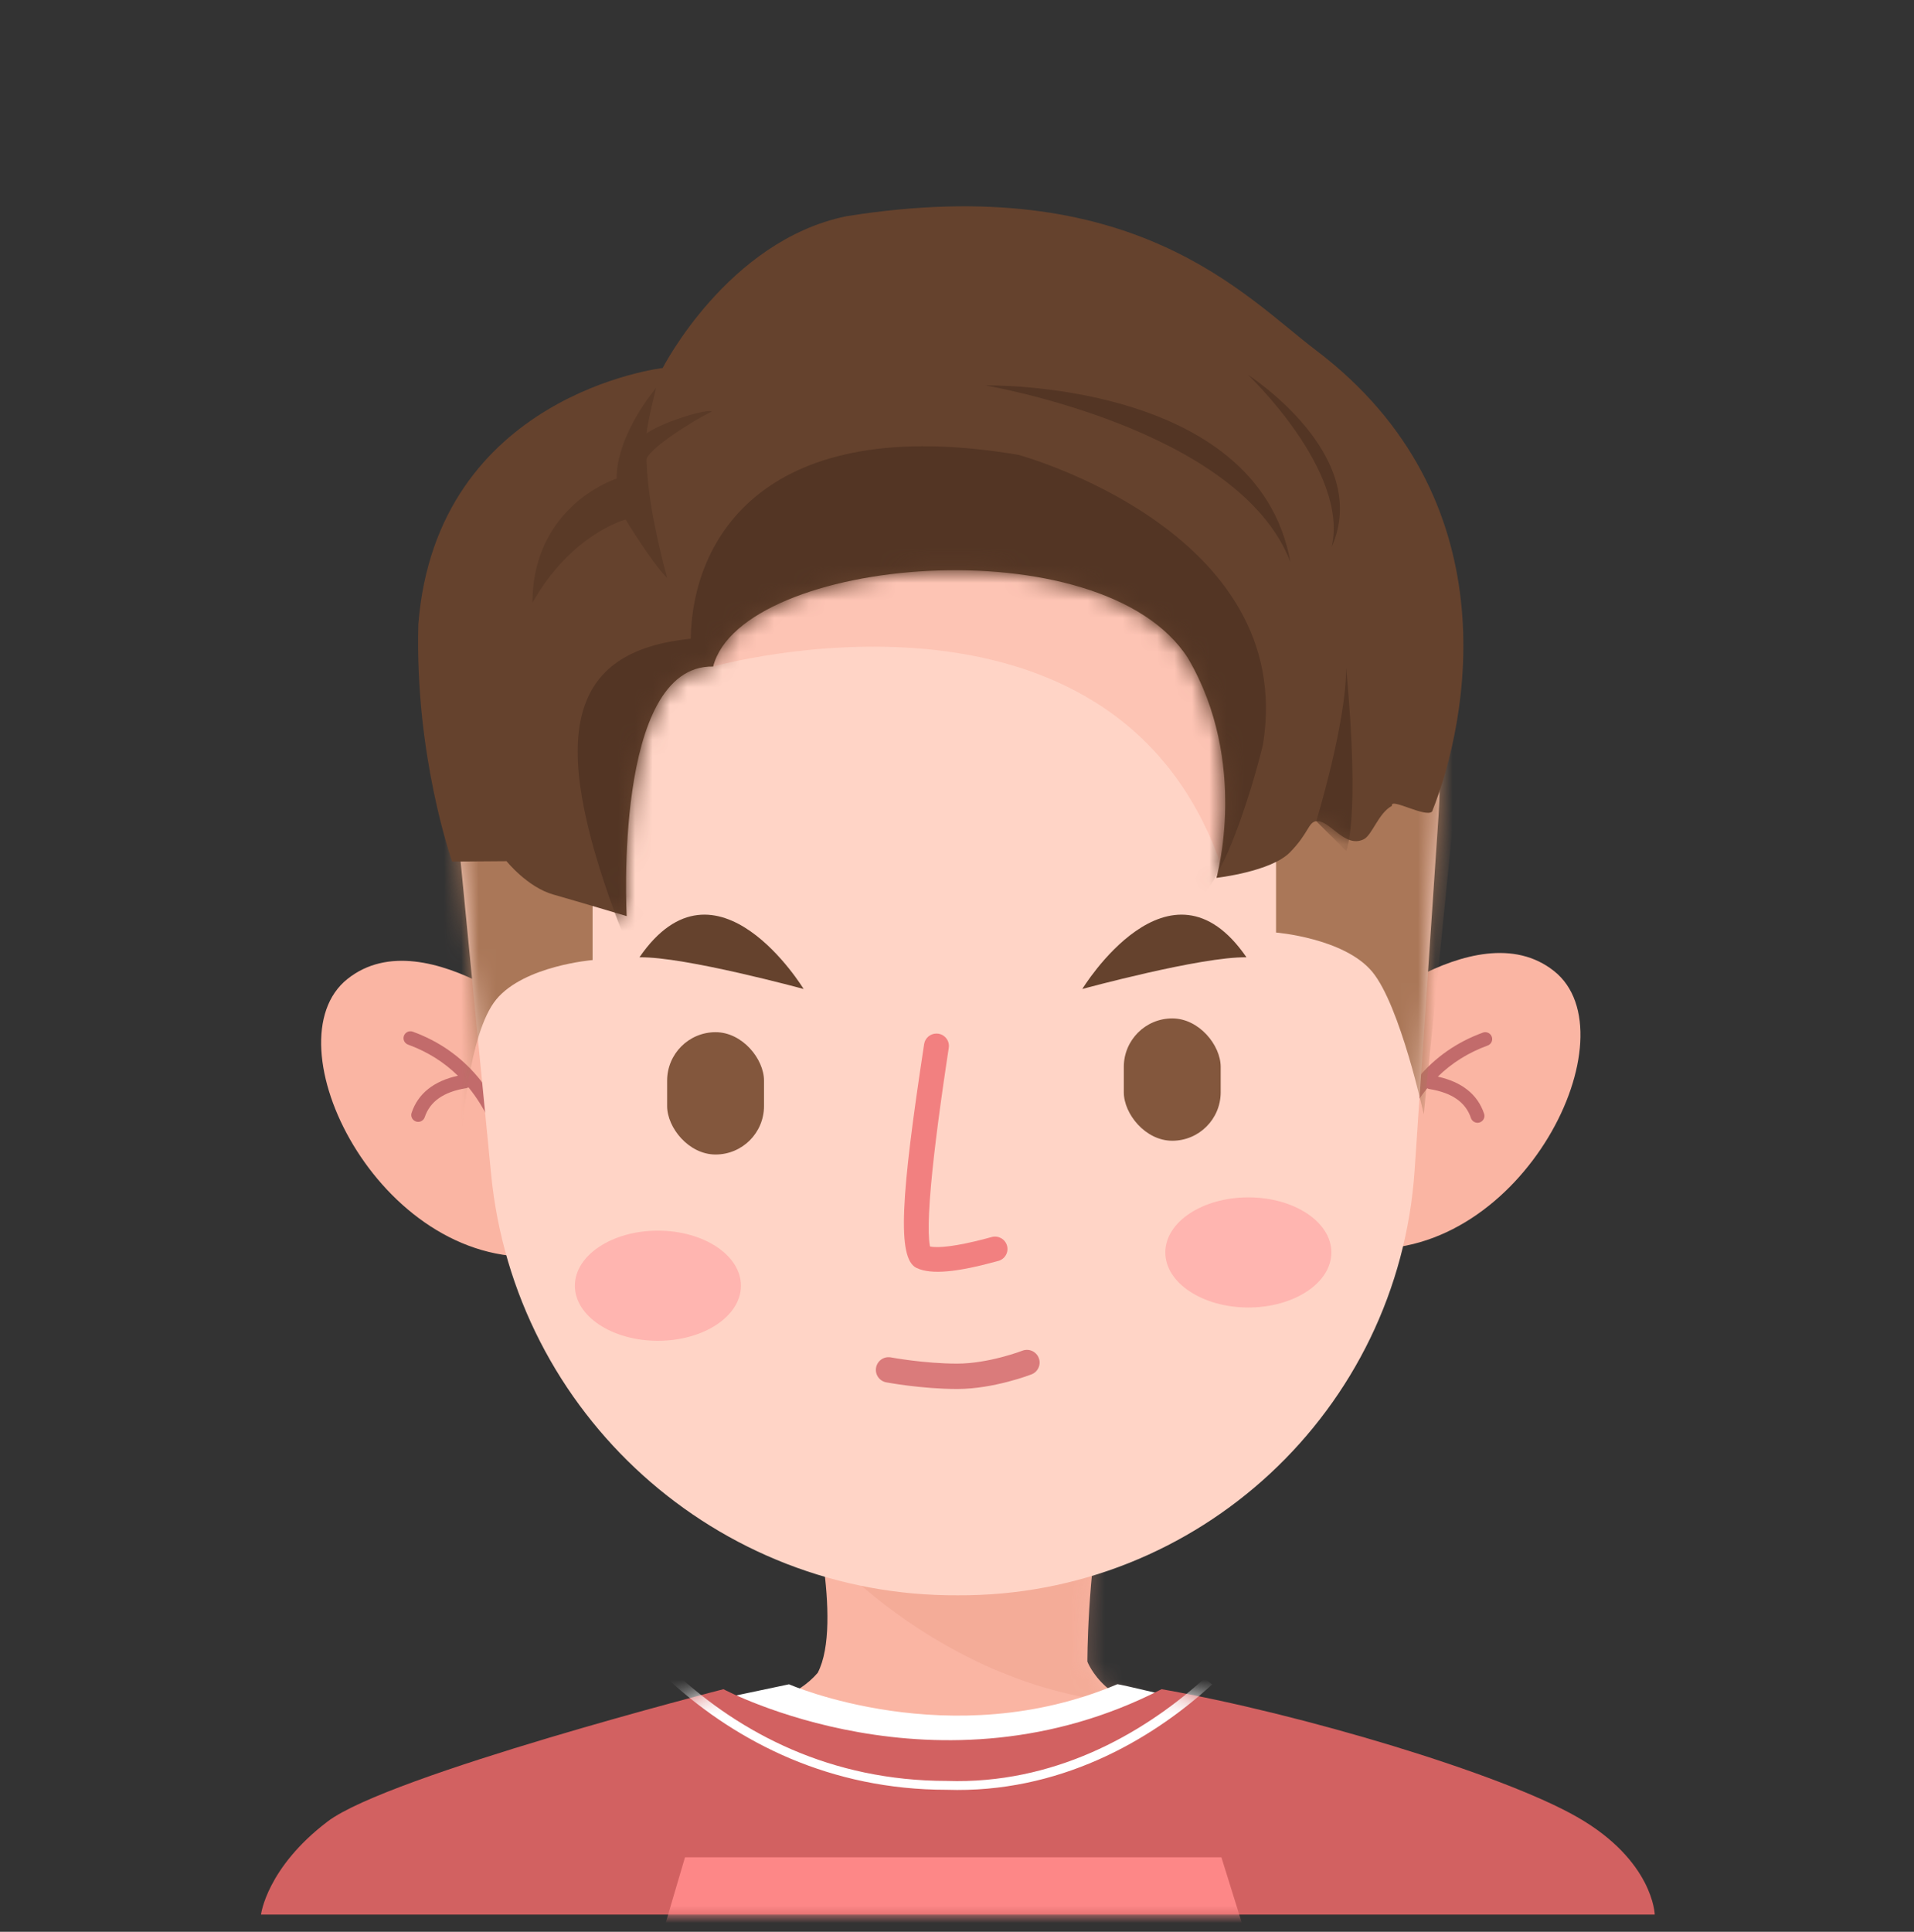 <svg xmlns="http://www.w3.org/2000/svg" fill="none" viewBox="0 0 110 111" height="111" width="110">
<rect x="0" y="0" width="110" height="111" fill="#333333" stroke="none"/>
<path fill="#FAB5A3" d="M46.505 85.608C46.505 85.608 48.495 93.256 46.994 96.122C45.854 97.454 43.842 98.089 42.248 98.287C46.877 100.375 63.956 100.65 67.706 98.287C63.559 98.337 62.493 95.476 62.493 95.476C62.493 95.476 62.482 90.569 63.383 86.091C59.54 83.179 46.505 85.608 46.505 85.608Z" clip-rule="evenodd" fill-rule="evenodd"></path>
<mask height="16" width="26" y="84" x="42" maskUnits="userSpaceOnUse" style="mask-type:alpha" id="mask0_1:1169">
<path fill="white" d="M46.505 85.608C46.505 85.608 48.495 93.256 46.994 96.122C45.854 97.454 43.842 98.089 42.248 98.287C46.877 100.375 63.956 100.65 67.706 98.287C63.559 98.337 62.493 95.476 62.493 95.476C62.493 95.476 62.482 90.569 63.383 86.091C59.54 83.179 46.505 85.608 46.505 85.608Z" clip-rule="evenodd" fill-rule="evenodd"></path>
</mask>
<g mask="url(#mask0_1:1169)">
<g opacity="0.349" style="mix-blend-mode:multiply">
<path fill="#E89A85" d="M47.144 88.823C47.144 88.823 54.332 97.277 65.353 97.9C73.459 99.328 66.328 84.503 66.328 84.503L47.144 88.823Z" clip-rule="evenodd" fill-rule="evenodd"></path>
</g>
</g>
<path fill="white" d="M40.366 97.829L45.346 96.779C45.346 96.779 54.62 100.831 64.206 96.779C64.1 96.697 68.762 97.829 68.762 97.829C68.762 97.829 63.556 102.836 53.23 102.527C42.904 102.217 40.366 97.829 40.366 97.829Z" clip-rule="evenodd" fill-rule="evenodd"></path>
<path fill="#D26161" d="M41.577 97.06C41.577 97.06 53.933 103.656 66.757 97.06C74.751 98.462 86.317 101.918 90.67 104.422C95.022 106.925 95.101 110.012 95.101 110.012H15C15 110.012 15.318 107.326 18.83 104.661C22.342 101.995 41.577 97.06 41.577 97.06Z" clip-rule="evenodd" fill-rule="evenodd"></path>
<mask height="14" width="81" y="97" x="15" maskUnits="userSpaceOnUse" style="mask-type:alpha" id="mask1_1:1169">
<path fill="white" d="M41.577 97.06C41.577 97.06 53.933 103.656 66.757 97.06C74.751 98.462 86.317 101.918 90.67 104.422C95.022 106.925 95.101 110.012 95.101 110.012H15C15 110.012 15.318 107.326 18.83 104.661C22.342 101.995 41.577 97.06 41.577 97.06Z" clip-rule="evenodd" fill-rule="evenodd"></path>
</mask>
<g mask="url(#mask1_1:1169)">
<path fill="#FD8787" d="M39.368 106.719L37.352 113.563L72.602 114.446L70.195 106.719C70.195 106.719 57.176 106.719 51.633 106.719C46.089 106.719 39.368 106.719 39.368 106.719Z" clip-rule="evenodd" fill-rule="evenodd"></path>
<path fill="white" d="M38.776 96.094C42.558 99.608 47.762 102.331 54.42 102.331C60.521 102.534 65.577 99.689 69.039 96.606L69.223 96.439L69.665 96.785C66.084 100.072 60.789 103.053 54.408 102.84C47.719 102.84 42.422 100.125 38.538 96.626L38.331 96.437L38.776 96.094Z"></path>
</g>
<path fill="#FAB5A3" d="M76.995 59.206C76.995 59.206 84.748 52.169 89.315 55.798C93.883 59.427 87.532 72.32 78.301 71.748C69.071 71.175 76.995 59.206 76.995 59.206Z" clip-rule="evenodd" fill-rule="evenodd"></path>
<path fill="#C26B6B" d="M85.734 59.568C85.659 59.363 85.43 59.258 85.224 59.333C82.243 60.42 80.247 62.801 79.246 66.432C79.188 66.643 79.313 66.861 79.525 66.918C79.736 66.976 79.955 66.852 80.013 66.641C80.471 64.981 81.14 63.613 82.023 62.532C82.062 62.554 82.106 62.569 82.152 62.577C83.464 62.792 84.238 63.345 84.538 64.244C84.608 64.451 84.833 64.563 85.041 64.494C85.25 64.425 85.362 64.201 85.293 63.994C84.921 62.882 84.016 62.17 82.633 61.864C83.441 61.073 84.396 60.478 85.498 60.076C85.704 60.001 85.81 59.773 85.734 59.568Z" clip-rule="evenodd" fill-rule="evenodd"></path>
<path fill="#FAB5A3" d="M32.294 59.655C32.294 59.655 24.54 52.618 19.973 56.247C15.405 59.876 21.757 72.769 30.987 72.197C40.218 71.624 32.294 59.655 32.294 59.655Z" clip-rule="evenodd" fill-rule="evenodd"></path>
<path fill="#C26B6B" d="M23.215 59.516C23.29 59.311 23.519 59.206 23.725 59.281C26.705 60.368 28.702 62.748 29.703 66.38C29.761 66.591 29.636 66.808 29.424 66.866C29.212 66.924 28.994 66.8 28.936 66.589C28.478 64.929 27.809 63.561 26.926 62.48C26.887 62.502 26.843 62.517 26.796 62.525C25.484 62.739 24.711 63.293 24.41 64.192C24.341 64.399 24.116 64.511 23.907 64.442C23.699 64.373 23.586 64.149 23.656 63.942C24.028 62.829 24.932 62.118 26.316 61.812C25.508 61.02 24.553 60.425 23.451 60.023C23.245 59.948 23.139 59.721 23.215 59.516Z" clip-rule="evenodd" fill-rule="evenodd"></path>
<path fill="#FFD4C6" d="M26.294 47.675C24.763 31.993 36.43 18.09 52.134 16.799C69.337 15.385 83.839 29.6 82.678 46.822L81.299 67.255C80.369 81.05 68.868 91.742 55.042 91.666C41.196 91.743 29.572 81.256 28.226 67.475L26.294 47.675Z" clip-rule="evenodd" fill-rule="evenodd"></path>
<mask height="76" width="57" y="16" x="26" maskUnits="userSpaceOnUse" style="mask-type:alpha" id="mask2_1:1169">
<path fill="white" d="M26.294 47.675C24.763 31.993 36.43 18.09 52.134 16.799C69.337 15.385 83.839 29.6 82.678 46.822L81.299 67.255C80.369 81.05 68.868 91.742 55.042 91.666C41.196 91.743 29.572 81.256 28.226 67.475L26.294 47.675Z" clip-rule="evenodd" fill-rule="evenodd"></path>
</mask>
<g mask="url(#mask2_1:1169)">
<ellipse fill="#FFA2A2" ry="3.164" rx="4.772" cy="71.964" cx="71.744" opacity="0.625"></ellipse>
<ellipse fill="#FFA2A2" ry="3.164" rx="4.772" cy="73.877" cx="37.811" opacity="0.625"></ellipse>
<path fill="#FAB5A3" d="M40.985 38.3C40.985 38.3 63.901 31.842 70.154 49.642C78.015 46.47 78.749 27.845 78.749 27.845L51.066 24.245C51.066 24.245 43.311 29.141 41.124 32.247C38.937 35.353 40.985 38.3 40.985 38.3Z" clip-rule="evenodd" fill-rule="evenodd" opacity="0.51"></path>
<path fill="#AA7758" d="M73.336 42.554V53.583C73.336 53.583 77.257 53.901 78.866 55.84C80.474 57.78 81.826 64.031 81.826 64.031L84.163 40.776L73.336 42.554Z" clip-rule="evenodd" fill-rule="evenodd"></path>
<path fill="#AA7758" d="M34.056 44.136V55.165C34.056 55.165 30.134 55.483 28.526 57.422C26.917 59.362 26.563 65.108 26.563 65.108L23.229 42.358L34.056 44.136Z" clip-rule="evenodd" fill-rule="evenodd"></path>
<path stroke-linecap="round" stroke-width="1.458" stroke="#DA7B7B" d="M51.066 78.712C51.066 78.712 53.034 79.082 55.011 79.082C56.987 79.082 59.019 78.291 59.019 78.291"></path>
<rect fill="#83573D" rx="2.784" height="7.029" width="5.567" y="58.518" x="64.587"></rect>
<rect fill="#83573D" rx="2.784" height="7.029" width="5.567" y="59.309" x="38.341"></rect>
<path fill="#65422D" d="M62.201 56.827C62.201 56.827 69.069 54.954 71.637 55.007C67.223 48.577 62.201 56.827 62.201 56.827Z" clip-rule="evenodd" fill-rule="evenodd"></path>
<path fill="#65422D" d="M46.186 56.827C46.186 56.827 39.318 54.954 36.75 55.007C41.164 48.577 46.186 56.827 46.186 56.827Z" clip-rule="evenodd" fill-rule="evenodd"></path>
<path fill="#F28080" d="M53.927 59.396C54.318 59.455 54.586 59.818 54.527 60.207L54.395 61.083C53.902 64.381 53.588 66.946 53.451 68.776L53.434 69.01C53.367 69.987 53.355 70.731 53.396 71.232C53.407 71.364 53.421 71.475 53.438 71.563L53.449 71.621L53.481 71.629C53.977 71.721 55.012 71.595 56.505 71.211L56.994 71.08C57.375 70.975 57.769 71.197 57.875 71.576C57.981 71.954 57.758 72.347 57.377 72.452C55.04 73.098 53.528 73.259 52.679 72.858C51.533 72.316 51.781 68.705 53.111 59.993C53.166 59.634 53.481 59.379 53.837 59.388L53.927 59.396Z"></path>
</g>
<path fill="#65422D" d="M38.086 21.145C38.086 21.145 25.088 22.652 24.042 35.87C23.834 43.467 25.985 49.506 25.985 49.506L29.111 49.483C29.111 49.483 30.307 50.973 31.79 51.397C33.273 51.82 36.016 52.64 36.016 52.64C36.016 52.64 35.225 38.183 40.985 38.3C42.604 31.991 63.338 30.112 68.269 37.812C71.798 43.809 69.909 50.442 69.909 50.442C69.909 50.442 73.044 50.087 74.132 48.978C75.221 47.869 75.175 47.258 75.645 47.184C76.435 47.108 77.265 48.75 78.364 48.231C78.862 47.996 79.209 46.729 79.999 46.301C79.877 45.803 81.952 47.015 82.306 46.628C84.438 41.262 86.821 28.603 75.629 20.125C71.507 17.003 65.17 9.779 48.638 12.426C41.824 13.823 38.086 21.145 38.086 21.145Z" clip-rule="evenodd" fill-rule="evenodd"></path>
<mask height="42" width="61" y="11" x="24" maskUnits="userSpaceOnUse" style="mask-type:alpha" id="mask3_1:1169">
<path fill="white" d="M38.086 21.145C38.086 21.145 25.088 22.652 24.042 35.87C23.834 43.467 25.985 49.506 25.985 49.506L29.111 49.483C29.111 49.483 30.307 50.973 31.79 51.397C33.273 51.82 36.016 52.64 36.016 52.64C36.016 52.64 35.225 38.183 40.985 38.3C42.604 31.991 63.338 30.112 68.269 37.812C71.798 43.809 69.909 50.442 69.909 50.442C69.909 50.442 73.044 50.087 74.132 48.978C75.221 47.869 75.175 47.258 75.645 47.184C76.435 47.108 77.265 48.75 78.364 48.231C78.862 47.996 79.209 46.729 79.999 46.301C79.877 45.803 81.952 47.015 82.306 46.628C84.438 41.262 86.821 28.603 75.629 20.125C71.507 17.003 65.17 9.779 48.638 12.426C41.824 13.823 38.086 21.145 38.086 21.145Z" clip-rule="evenodd" fill-rule="evenodd"></path>
</mask>
<g mask="url(#mask3_1:1169)">
<path fill="#533524" d="M75.646 47.184C75.646 47.184 77.366 41.585 77.366 38.367C78.187 47.236 77.366 48.894 77.366 48.894L75.646 47.184Z" clip-rule="evenodd" fill-rule="evenodd"></path>
<path fill="#533524" d="M72.586 42.781C72.586 42.781 70.015 53.589 67.275 52.196L43.15 38.028L43.033 39.122C41.114 56.721 38.553 61.182 35.352 52.504C31.575 42.226 32.625 37.416 39.696 36.702C39.791 30.94 43.927 23.675 58.519 26.133C58.519 26.133 74.576 30.465 72.586 42.781Z" clip-rule="evenodd" fill-rule="evenodd"></path>
<path fill="#533524" d="M37.708 22.29C37.708 22.29 35.438 24.921 35.438 27.496C33.359 28.26 30.601 30.446 30.601 34.627C32.865 30.646 35.954 29.853 35.954 29.853C35.954 29.853 37.458 32.333 38.34 33.209C37.789 31.108 37.207 28.573 37.159 26.425C37.147 25.903 39.615 24.276 40.898 23.658C40.905 23.44 38.285 24.127 37.159 24.902C37.202 24.315 37.708 22.29 37.708 22.29Z" clip-rule="evenodd" fill-rule="evenodd" opacity="0.571"></path>
<path fill="#533524" d="M56.633 22.146C56.633 22.146 71.23 24.606 74.16 32.295C72.28 21.811 56.633 22.146 56.633 22.146Z" clip-rule="evenodd" fill-rule="evenodd"></path>
<path fill="#533524" d="M71.727 21.542C71.727 21.542 77.562 27.073 76.529 31.434C78.893 26.128 71.727 21.542 71.727 21.542Z" clip-rule="evenodd" fill-rule="evenodd"></path>
</g>
</svg>
